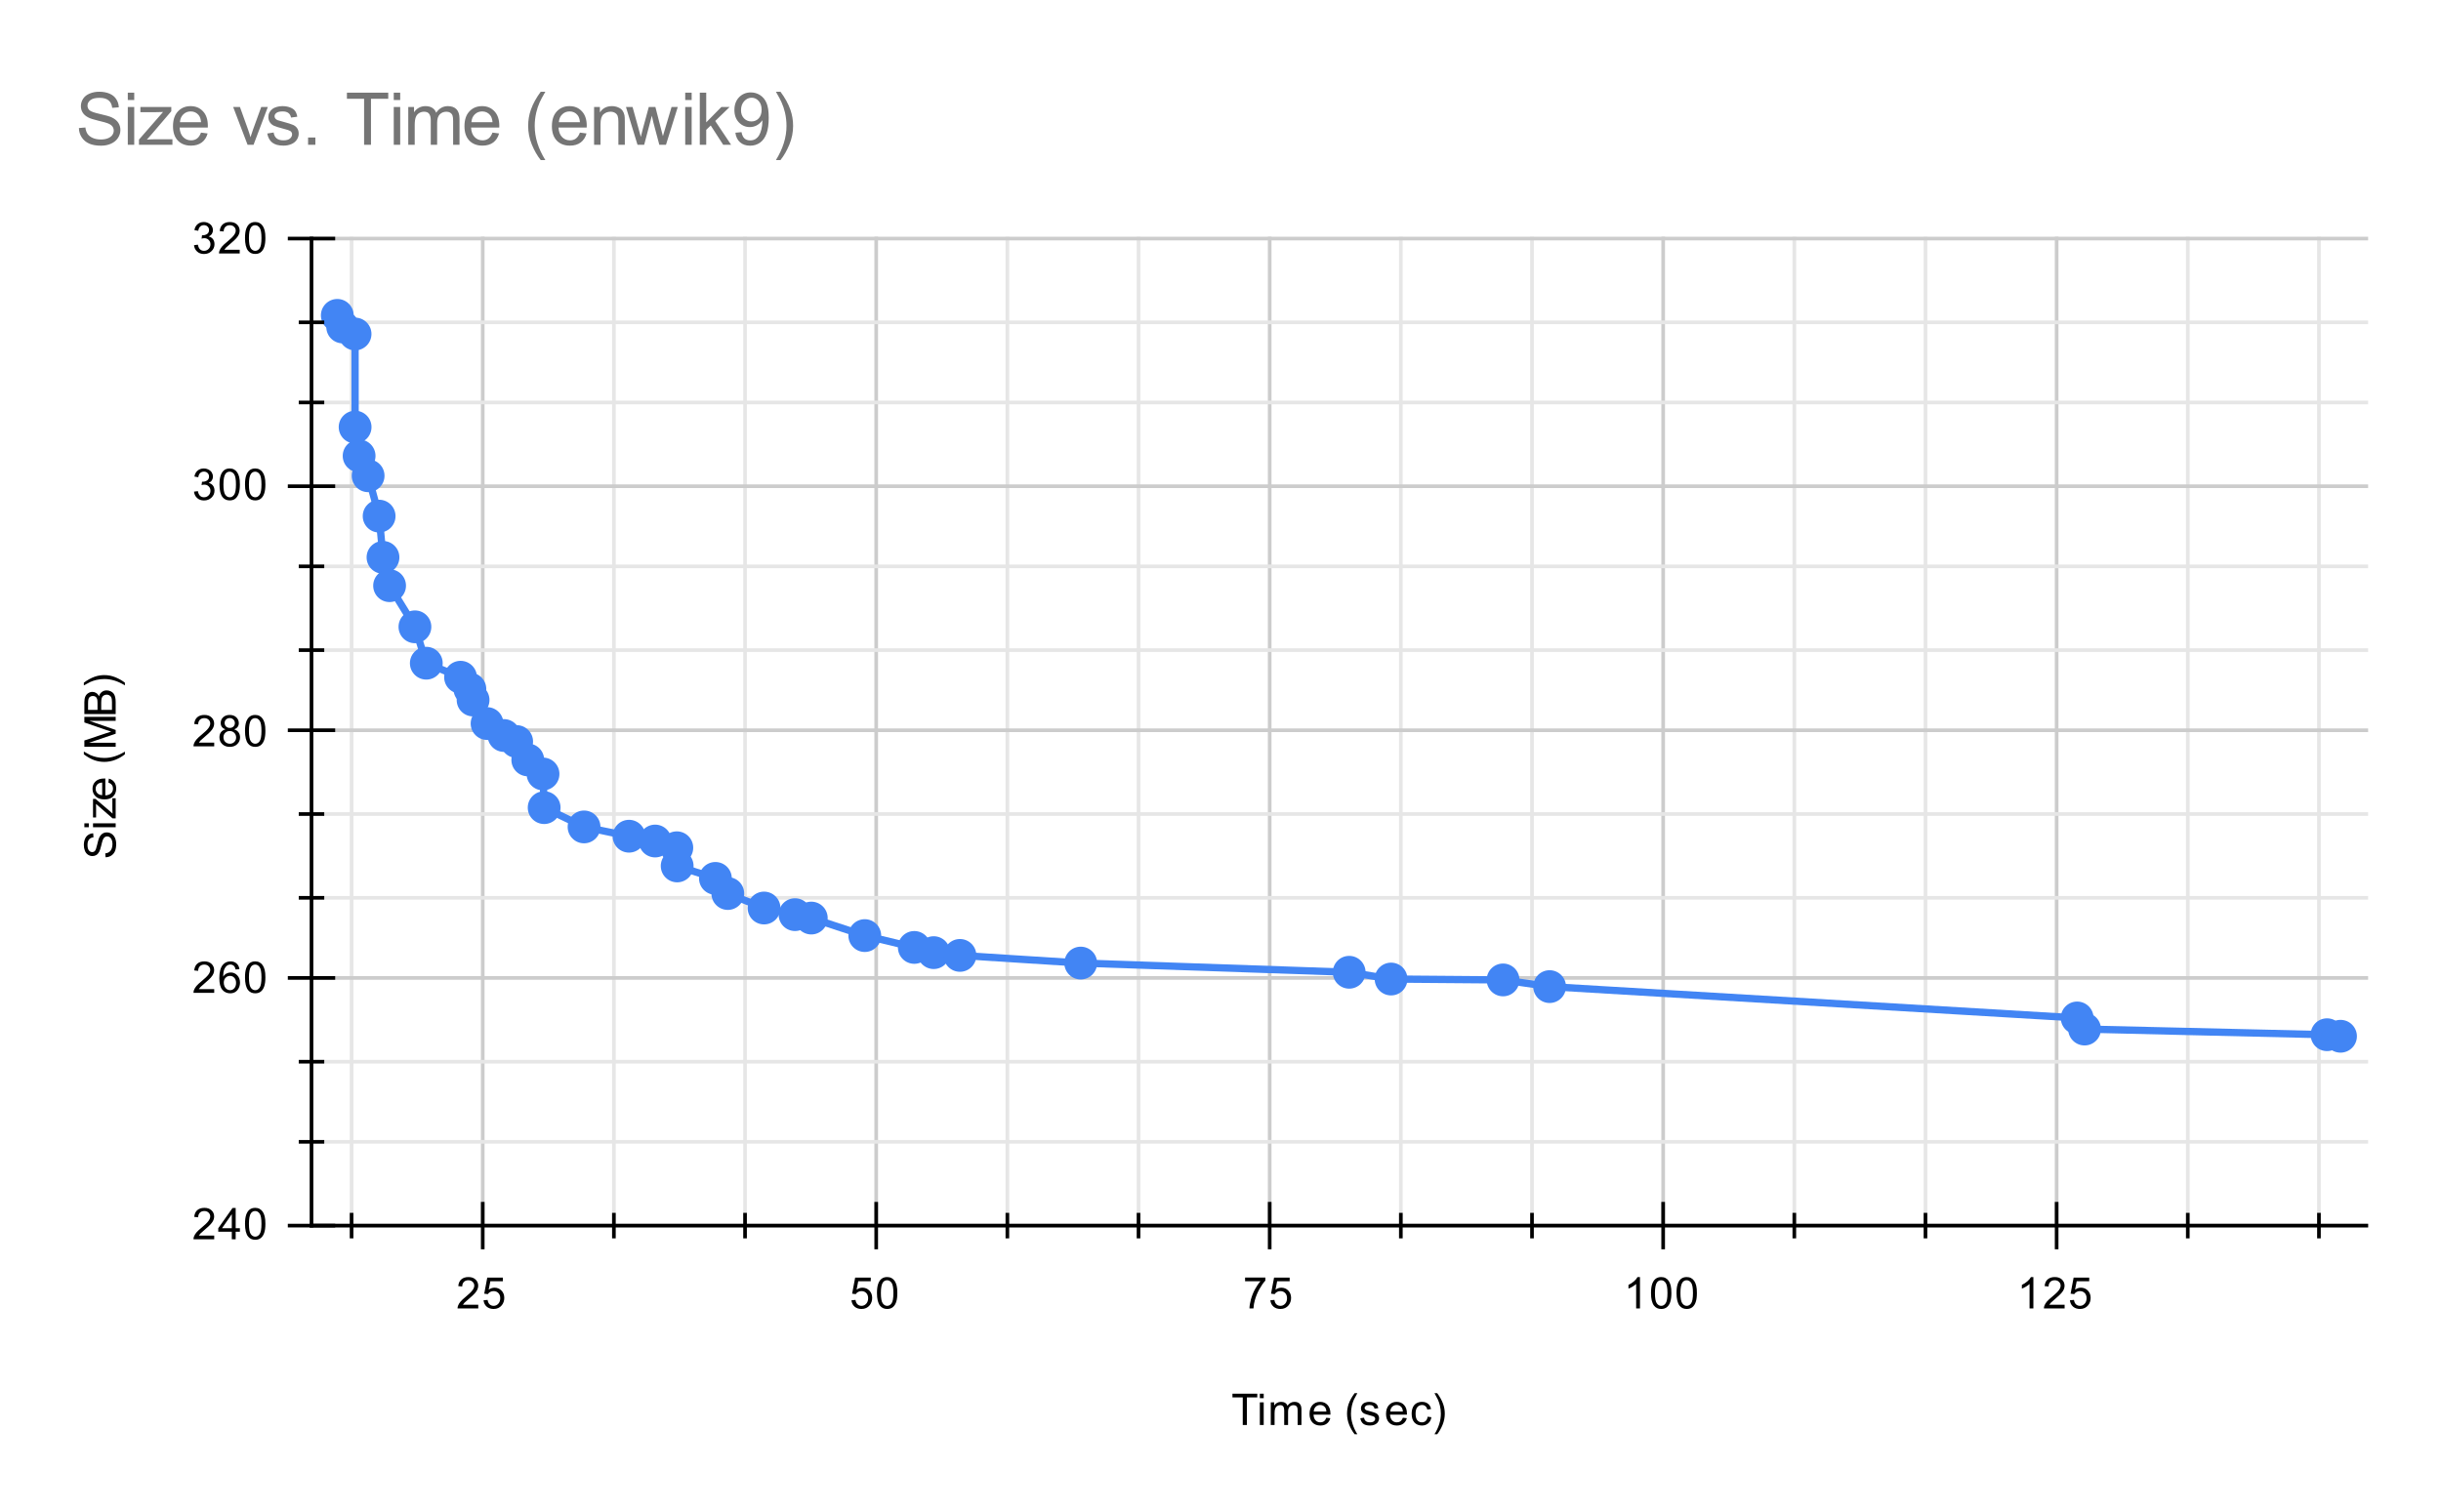 <svg version="1.1" viewBox="0.0 0.0 670.0 415.0" fill="none" stroke="none" stroke-linecap="square" stroke-miterlimit="10" width="670" height="415" xmlns:xlink="http://www.w3.org/1999/xlink" xmlns="http://www.w3.org/2000/svg"><path fill="#ffffff" d="M0 0L670.0 0L670.0 415.0L0 415.0L0 0Z" fill-rule="nonzero"/><path stroke="#cccccc" stroke-width="1.0" stroke-linecap="butt" d="M132.5 65.5L132.5 336.5" fill-rule="nonzero"/><path stroke="#cccccc" stroke-width="1.0" stroke-linecap="butt" d="M240.5 65.5L240.5 336.5" fill-rule="nonzero"/><path stroke="#cccccc" stroke-width="1.0" stroke-linecap="butt" d="M348.5 65.5L348.5 336.5" fill-rule="nonzero"/><path stroke="#cccccc" stroke-width="1.0" stroke-linecap="butt" d="M456.5 65.5L456.5 336.5" fill-rule="nonzero"/><path stroke="#cccccc" stroke-width="1.0" stroke-linecap="butt" d="M564.5 65.5L564.5 336.5" fill-rule="nonzero"/><path stroke="#e6e6e6" stroke-width="1.0" stroke-linecap="butt" d="M96.5 65.5L96.5 336.5" fill-rule="nonzero"/><path stroke="#e6e6e6" stroke-width="1.0" stroke-linecap="butt" d="M168.5 65.5L168.5 336.5" fill-rule="nonzero"/><path stroke="#e6e6e6" stroke-width="1.0" stroke-linecap="butt" d="M204.5 65.5L204.5 336.5" fill-rule="nonzero"/><path stroke="#e6e6e6" stroke-width="1.0" stroke-linecap="butt" d="M276.5 65.5L276.5 336.5" fill-rule="nonzero"/><path stroke="#e6e6e6" stroke-width="1.0" stroke-linecap="butt" d="M312.5 65.5L312.5 336.5" fill-rule="nonzero"/><path stroke="#e6e6e6" stroke-width="1.0" stroke-linecap="butt" d="M384.5 65.5L384.5 336.5" fill-rule="nonzero"/><path stroke="#e6e6e6" stroke-width="1.0" stroke-linecap="butt" d="M420.5 65.5L420.5 336.5" fill-rule="nonzero"/><path stroke="#e6e6e6" stroke-width="1.0" stroke-linecap="butt" d="M492.5 65.5L492.5 336.5" fill-rule="nonzero"/><path stroke="#e6e6e6" stroke-width="1.0" stroke-linecap="butt" d="M528.5 65.5L528.5 336.5" fill-rule="nonzero"/><path stroke="#e6e6e6" stroke-width="1.0" stroke-linecap="butt" d="M600.5 65.5L600.5 336.5" fill-rule="nonzero"/><path stroke="#e6e6e6" stroke-width="1.0" stroke-linecap="butt" d="M636.5 65.5L636.5 336.5" fill-rule="nonzero"/><path stroke="#cccccc" stroke-width="1.0" stroke-linecap="butt" d="M85.5 336.5L649.5 336.5" fill-rule="nonzero"/><path stroke="#cccccc" stroke-width="1.0" stroke-linecap="butt" d="M85.5 268.5L649.5 268.5" fill-rule="nonzero"/><path stroke="#cccccc" stroke-width="1.0" stroke-linecap="butt" d="M85.5 200.5L649.5 200.5" fill-rule="nonzero"/><path stroke="#cccccc" stroke-width="1.0" stroke-linecap="butt" d="M85.5 133.5L649.5 133.5" fill-rule="nonzero"/><path stroke="#cccccc" stroke-width="1.0" stroke-linecap="butt" d="M85.5 65.5L649.5 65.5" fill-rule="nonzero"/><path stroke="#e6e6e6" stroke-width="1.0" stroke-linecap="butt" d="M85.5 313.5L649.5 313.5" fill-rule="nonzero"/><path stroke="#e6e6e6" stroke-width="1.0" stroke-linecap="butt" d="M85.5 291.5L649.5 291.5" fill-rule="nonzero"/><path stroke="#e6e6e6" stroke-width="1.0" stroke-linecap="butt" d="M85.5 246.5L649.5 246.5" fill-rule="nonzero"/><path stroke="#e6e6e6" stroke-width="1.0" stroke-linecap="butt" d="M85.5 223.5L649.5 223.5" fill-rule="nonzero"/><path stroke="#e6e6e6" stroke-width="1.0" stroke-linecap="butt" d="M85.5 178.5L649.5 178.5" fill-rule="nonzero"/><path stroke="#e6e6e6" stroke-width="1.0" stroke-linecap="butt" d="M85.5 155.5L649.5 155.5" fill-rule="nonzero"/><path stroke="#e6e6e6" stroke-width="1.0" stroke-linecap="butt" d="M85.5 110.5L649.5 110.5" fill-rule="nonzero"/><path stroke="#e6e6e6" stroke-width="1.0" stroke-linecap="butt" d="M85.5 88.5L649.5 88.5" fill-rule="nonzero"/><path stroke="#000000" stroke-width="1.0" stroke-linecap="butt" d="M649.5 336.5L85.5 336.5" fill-rule="nonzero"/><path stroke="#000000" stroke-width="1.0" stroke-linecap="butt" d="M85.5 336.5L85.5 65.5" fill-rule="nonzero"/><clipPath id="id_0"><path d="M85.75 65.583L649.25 65.583L649.25 336.25L85.75 336.25L85.75 65.583Z" clip-rule="nonzero"/></clipPath><path stroke="#4285f4" stroke-width="2.0" stroke-linecap="butt" clip-path="url(#id_0)" d="M92.58 86.586L94.06 89.774L97.459 91.699L97.471 117.262L98.569 125.172L101.042 130.625L104.063 141.709L105.123 153.031L106.934 160.805L113.889 172.1L117.012 182.089L126.412 185.938L128.974 189.182L129.853 192.199L133.691 198.654L138.327 201.94L141.81 203.596L144.866 208.638L149.05 212.502L149.359 221.742L160.31 227.038L172.648 229.589L179.824 230.91L185.772 232.758L185.868 237.752L196.366 241.171L199.769 245.325L209.713 249.303L218.215 251.122L222.681 252.061L237.362 256.874L250.955 260.123L256.281 261.555L263.484 262.313L296.635 264.419L370.321 266.944L381.818 268.801L412.556 269.045L425.331 270.881L570.136 279.485L572.164 282.536L638.719 284.091L642.42 284.512" fill-rule="nonzero"/><path fill="#4285f4" clip-path="url(#id_0)" d="M97.08 86.586C97.08 89.072 95.066 91.086 92.58 91.086C90.095 91.086 88.08 89.072 88.08 86.586C88.08 84.101 90.095 82.086 92.58 82.086C95.066 82.086 97.08 84.101 97.08 86.586Z" fill-rule="nonzero"/><path fill="#4285f4" clip-path="url(#id_0)" d="M98.56 89.774C98.56 92.259 96.545 94.274 94.06 94.274C91.574 94.274 89.56 92.259 89.56 89.774C89.56 87.288 91.574 85.274 94.06 85.274C96.545 85.274 98.56 87.288 98.56 89.774Z" fill-rule="nonzero"/><path fill="#4285f4" clip-path="url(#id_0)" d="M101.959 91.699C101.959 94.184 99.944 96.199 97.459 96.199C94.973 96.199 92.959 94.184 92.959 91.699C92.959 89.214 94.973 87.199 97.459 87.199C99.944 87.199 101.959 89.214 101.959 91.699Z" fill-rule="nonzero"/><path fill="#4285f4" clip-path="url(#id_0)" d="M101.971 117.262C101.971 119.747 99.956 121.762 97.471 121.762C94.986 121.762 92.971 119.747 92.971 117.262C92.971 114.776 94.986 112.762 97.471 112.762C99.956 112.762 101.971 114.776 101.971 117.262Z" fill-rule="nonzero"/><path fill="#4285f4" clip-path="url(#id_0)" d="M103.069 125.172C103.069 127.658 101.055 129.672 98.569 129.672C96.084 129.672 94.069 127.658 94.069 125.172C94.069 122.687 96.084 120.672 98.569 120.672C101.055 120.672 103.069 122.687 103.069 125.172Z" fill-rule="nonzero"/><path fill="#4285f4" clip-path="url(#id_0)" d="M105.542 130.625C105.542 133.111 103.527 135.125 101.042 135.125C98.556 135.125 96.542 133.111 96.542 130.625C96.542 128.14 98.556 126.125 101.042 126.125C103.527 126.125 105.542 128.14 105.542 130.625Z" fill-rule="nonzero"/><path fill="#4285f4" clip-path="url(#id_0)" d="M108.563 141.709C108.563 144.194 106.548 146.209 104.063 146.209C101.578 146.209 99.563 144.194 99.563 141.709C99.563 139.224 101.578 137.209 104.063 137.209C106.548 137.209 108.563 139.224 108.563 141.709Z" fill-rule="nonzero"/><path fill="#4285f4" clip-path="url(#id_0)" d="M109.623 153.031C109.623 155.516 107.609 157.531 105.123 157.531C102.638 157.531 100.623 155.516 100.623 153.031C100.623 150.546 102.638 148.531 105.123 148.531C107.609 148.531 109.623 150.546 109.623 153.031Z" fill-rule="nonzero"/><path fill="#4285f4" clip-path="url(#id_0)" d="M111.434 160.805C111.434 163.29 109.419 165.305 106.934 165.305C104.448 165.305 102.434 163.29 102.434 160.805C102.434 158.32 104.448 156.305 106.934 156.305C109.419 156.305 111.434 158.32 111.434 160.805Z" fill-rule="nonzero"/><path fill="#4285f4" clip-path="url(#id_0)" d="M118.389 172.1C118.389 174.585 116.375 176.6 113.889 176.6C111.404 176.6 109.389 174.585 109.389 172.1C109.389 169.615 111.404 167.6 113.889 167.6C116.375 167.6 118.389 169.615 118.389 172.1Z" fill-rule="nonzero"/><path fill="#4285f4" clip-path="url(#id_0)" d="M121.512 182.089C121.512 184.575 119.497 186.589 117.012 186.589C114.527 186.589 112.512 184.575 112.512 182.089C112.512 179.604 114.527 177.589 117.012 177.589C119.497 177.589 121.512 179.604 121.512 182.089Z" fill-rule="nonzero"/><path fill="#4285f4" clip-path="url(#id_0)" d="M130.912 185.938C130.912 188.423 128.897 190.438 126.412 190.438C123.927 190.438 121.912 188.423 121.912 185.938C121.912 183.452 123.927 181.438 126.412 181.438C128.897 181.438 130.912 183.452 130.912 185.938Z" fill-rule="nonzero"/><path fill="#4285f4" clip-path="url(#id_0)" d="M133.474 189.182C133.474 191.667 131.459 193.682 128.974 193.682C126.489 193.682 124.474 191.667 124.474 189.182C124.474 186.697 126.489 184.682 128.974 184.682C131.459 184.682 133.474 186.697 133.474 189.182Z" fill-rule="nonzero"/><path fill="#4285f4" clip-path="url(#id_0)" d="M134.353 192.199C134.353 194.684 132.339 196.699 129.853 196.699C127.368 196.699 125.353 194.684 125.353 192.199C125.353 189.714 127.368 187.699 129.853 187.699C132.339 187.699 134.353 189.714 134.353 192.199Z" fill-rule="nonzero"/><path fill="#4285f4" clip-path="url(#id_0)" d="M138.191 198.654C138.191 201.139 136.176 203.154 133.691 203.154C131.206 203.154 129.191 201.139 129.191 198.654C129.191 196.169 131.206 194.154 133.691 194.154C136.176 194.154 138.191 196.169 138.191 198.654Z" fill-rule="nonzero"/><path fill="#4285f4" clip-path="url(#id_0)" d="M142.827 201.94C142.827 204.425 140.813 206.44 138.327 206.44C135.842 206.44 133.827 204.425 133.827 201.94C133.827 199.454 135.842 197.44 138.327 197.44C140.813 197.44 142.827 199.454 142.827 201.94Z" fill-rule="nonzero"/><path fill="#4285f4" clip-path="url(#id_0)" d="M146.31 203.596C146.31 206.082 144.295 208.096 141.81 208.096C139.325 208.096 137.31 206.082 137.31 203.596C137.31 201.111 139.325 199.096 141.81 199.096C144.295 199.096 146.31 201.111 146.31 203.596Z" fill-rule="nonzero"/><path fill="#4285f4" clip-path="url(#id_0)" d="M149.366 208.638C149.366 211.123 147.351 213.138 144.866 213.138C142.381 213.138 140.366 211.123 140.366 208.638C140.366 206.152 142.381 204.138 144.866 204.138C147.351 204.138 149.366 206.152 149.366 208.638Z" fill-rule="nonzero"/><path fill="#4285f4" clip-path="url(#id_0)" d="M153.55 212.502C153.55 214.988 151.535 217.002 149.05 217.002C146.565 217.002 144.55 214.988 144.55 212.502C144.55 210.017 146.565 208.002 149.05 208.002C151.535 208.002 153.55 210.017 153.55 212.502Z" fill-rule="nonzero"/><path fill="#4285f4" clip-path="url(#id_0)" d="M153.859 221.742C153.859 224.227 151.844 226.242 149.359 226.242C146.874 226.242 144.859 224.227 144.859 221.742C144.859 219.256 146.874 217.242 149.359 217.242C151.844 217.242 153.859 219.256 153.859 221.742Z" fill-rule="nonzero"/><path fill="#4285f4" clip-path="url(#id_0)" d="M164.81 227.038C164.81 229.523 162.796 231.538 160.31 231.538C157.825 231.538 155.81 229.523 155.81 227.038C155.81 224.553 157.825 222.538 160.31 222.538C162.796 222.538 164.81 224.553 164.81 227.038Z" fill-rule="nonzero"/><path fill="#4285f4" clip-path="url(#id_0)" d="M177.148 229.589C177.148 232.074 175.133 234.089 172.648 234.089C170.163 234.089 168.148 232.074 168.148 229.589C168.148 227.103 170.163 225.089 172.648 225.089C175.133 225.089 177.148 227.103 177.148 229.589Z" fill-rule="nonzero"/><path fill="#4285f4" clip-path="url(#id_0)" d="M184.324 230.91C184.324 233.395 182.309 235.41 179.824 235.41C177.338 235.41 175.324 233.395 175.324 230.91C175.324 228.425 177.338 226.41 179.824 226.41C182.309 226.41 184.324 228.425 184.324 230.91Z" fill-rule="nonzero"/><path fill="#4285f4" clip-path="url(#id_0)" d="M190.272 232.758C190.272 235.243 188.257 237.258 185.772 237.258C183.286 237.258 181.272 235.243 181.272 232.758C181.272 230.273 183.286 228.258 185.772 228.258C188.257 228.258 190.272 230.273 190.272 232.758Z" fill-rule="nonzero"/><path fill="#4285f4" clip-path="url(#id_0)" d="M190.368 237.752C190.368 240.237 188.353 242.252 185.868 242.252C183.383 242.252 181.368 240.237 181.368 237.752C181.368 235.266 183.383 233.252 185.868 233.252C188.353 233.252 190.368 235.266 190.368 237.752Z" fill-rule="nonzero"/><path fill="#4285f4" clip-path="url(#id_0)" d="M200.866 241.171C200.866 243.657 198.852 245.671 196.366 245.671C193.881 245.671 191.866 243.657 191.866 241.171C191.866 238.686 193.881 236.671 196.366 236.671C198.852 236.671 200.866 238.686 200.866 241.171Z" fill-rule="nonzero"/><path fill="#4285f4" clip-path="url(#id_0)" d="M204.269 245.325C204.269 247.81 202.254 249.825 199.769 249.825C197.284 249.825 195.269 247.81 195.269 245.325C195.269 242.84 197.284 240.825 199.769 240.825C202.254 240.825 204.269 242.84 204.269 245.325Z" fill-rule="nonzero"/><path fill="#4285f4" clip-path="url(#id_0)" d="M214.213 249.303C214.213 251.789 212.198 253.803 209.713 253.803C207.227 253.803 205.213 251.789 205.213 249.303C205.213 246.818 207.227 244.803 209.713 244.803C212.198 244.803 214.213 246.818 214.213 249.303Z" fill-rule="nonzero"/><path fill="#4285f4" clip-path="url(#id_0)" d="M222.715 251.122C222.715 253.607 220.701 255.622 218.215 255.622C215.73 255.622 213.715 253.607 213.715 251.122C213.715 248.637 215.73 246.622 218.215 246.622C220.701 246.622 222.715 248.637 222.715 251.122Z" fill-rule="nonzero"/><path fill="#4285f4" clip-path="url(#id_0)" d="M227.181 252.061C227.181 254.546 225.166 256.561 222.681 256.561C220.196 256.561 218.181 254.546 218.181 252.061C218.181 249.576 220.196 247.561 222.681 247.561C225.166 247.561 227.181 249.576 227.181 252.061Z" fill-rule="nonzero"/><path fill="#4285f4" clip-path="url(#id_0)" d="M241.862 256.874C241.862 259.359 239.847 261.374 237.362 261.374C234.876 261.374 232.862 259.359 232.862 256.874C232.862 254.389 234.876 252.374 237.362 252.374C239.847 252.374 241.862 254.389 241.862 256.874Z" fill-rule="nonzero"/><path fill="#4285f4" clip-path="url(#id_0)" d="M255.455 260.123C255.455 262.609 253.441 264.623 250.955 264.623C248.47 264.623 246.455 262.609 246.455 260.123C246.455 257.638 248.47 255.623 250.955 255.623C253.441 255.623 255.455 257.638 255.455 260.123Z" fill-rule="nonzero"/><path fill="#4285f4" clip-path="url(#id_0)" d="M260.781 261.555C260.781 264.04 258.766 266.055 256.281 266.055C253.796 266.055 251.781 264.04 251.781 261.555C251.781 259.07 253.796 257.055 256.281 257.055C258.766 257.055 260.781 259.07 260.781 261.555Z" fill-rule="nonzero"/><path fill="#4285f4" clip-path="url(#id_0)" d="M267.984 262.313C267.984 264.798 265.969 266.813 263.484 266.813C260.999 266.813 258.984 264.798 258.984 262.313C258.984 259.827 260.999 257.813 263.484 257.813C265.969 257.813 267.984 259.827 267.984 262.313Z" fill-rule="nonzero"/><path fill="#4285f4" clip-path="url(#id_0)" d="M301.135 264.419C301.135 266.904 299.121 268.919 296.635 268.919C294.15 268.919 292.135 266.904 292.135 264.419C292.135 261.934 294.15 259.919 296.635 259.919C299.121 259.919 301.135 261.934 301.135 264.419Z" fill-rule="nonzero"/><path fill="#4285f4" clip-path="url(#id_0)" d="M374.821 266.944C374.821 269.43 372.807 271.444 370.321 271.444C367.836 271.444 365.821 269.43 365.821 266.944C365.821 264.459 367.836 262.444 370.321 262.444C372.807 262.444 374.821 264.459 374.821 266.944Z" fill-rule="nonzero"/><path fill="#4285f4" clip-path="url(#id_0)" d="M386.318 268.801C386.318 271.286 384.303 273.301 381.818 273.301C379.332 273.301 377.318 271.286 377.318 268.801C377.318 266.315 379.332 264.301 381.818 264.301C384.303 264.301 386.318 266.315 386.318 268.801Z" fill-rule="nonzero"/><path fill="#4285f4" clip-path="url(#id_0)" d="M417.056 269.045C417.056 271.53 415.041 273.545 412.556 273.545C410.071 273.545 408.056 271.53 408.056 269.045C408.056 266.56 410.071 264.545 412.556 264.545C415.041 264.545 417.056 266.56 417.056 269.045Z" fill-rule="nonzero"/><path fill="#4285f4" clip-path="url(#id_0)" d="M429.831 270.881C429.831 273.366 427.816 275.381 425.331 275.381C422.845 275.381 420.831 273.366 420.831 270.881C420.831 268.396 422.845 266.381 425.331 266.381C427.816 266.381 429.831 268.396 429.831 270.881Z" fill-rule="nonzero"/><path fill="#4285f4" clip-path="url(#id_0)" d="M574.636 279.485C574.636 281.97 572.621 283.985 570.136 283.985C567.651 283.985 565.636 281.97 565.636 279.485C565.636 277 567.651 274.985 570.136 274.985C572.621 274.985 574.636 277 574.636 279.485Z" fill-rule="nonzero"/><path fill="#4285f4" clip-path="url(#id_0)" d="M576.664 282.536C576.664 285.021 574.65 287.036 572.164 287.036C569.679 287.036 567.664 285.021 567.664 282.536C567.664 280.051 569.679 278.036 572.164 278.036C574.65 278.036 576.664 280.051 576.664 282.536Z" fill-rule="nonzero"/><path fill="#4285f4" clip-path="url(#id_0)" d="M643.219 284.091C643.219 286.577 641.204 288.591 638.719 288.591C636.233 288.591 634.219 286.577 634.219 284.091C634.219 281.606 636.233 279.591 638.719 279.591C641.204 279.591 643.219 281.606 643.219 284.091Z" fill-rule="nonzero"/><path fill="#4285f4" clip-path="url(#id_0)" d="M646.92 284.512C646.92 286.997 644.905 289.012 642.42 289.012C639.934 289.012 637.92 286.997 637.92 284.512C637.92 282.026 639.934 280.012 642.42 280.012C644.905 280.012 646.92 282.026 646.92 284.512Z" fill-rule="nonzero"/><path stroke="#000000" stroke-width="1.0" stroke-linecap="butt" d="M96.5 339.5L96.5 333.5" fill-rule="nonzero"/><path stroke="#000000" stroke-width="1.0" stroke-linecap="butt" d="M168.5 339.5L168.5 333.5" fill-rule="nonzero"/><path stroke="#000000" stroke-width="1.0" stroke-linecap="butt" d="M204.5 339.5L204.5 333.5" fill-rule="nonzero"/><path stroke="#000000" stroke-width="1.0" stroke-linecap="butt" d="M276.5 339.5L276.5 333.5" fill-rule="nonzero"/><path stroke="#000000" stroke-width="1.0" stroke-linecap="butt" d="M312.5 339.5L312.5 333.5" fill-rule="nonzero"/><path stroke="#000000" stroke-width="1.0" stroke-linecap="butt" d="M384.5 339.5L384.5 333.5" fill-rule="nonzero"/><path stroke="#000000" stroke-width="1.0" stroke-linecap="butt" d="M420.5 339.5L420.5 333.5" fill-rule="nonzero"/><path stroke="#000000" stroke-width="1.0" stroke-linecap="butt" d="M492.5 339.5L492.5 333.5" fill-rule="nonzero"/><path stroke="#000000" stroke-width="1.0" stroke-linecap="butt" d="M528.5 339.5L528.5 333.5" fill-rule="nonzero"/><path stroke="#000000" stroke-width="1.0" stroke-linecap="butt" d="M600.5 339.5L600.5 333.5" fill-rule="nonzero"/><path stroke="#000000" stroke-width="1.0" stroke-linecap="butt" d="M636.5 339.5L636.5 333.5" fill-rule="nonzero"/><path stroke="#000000" stroke-width="1.0" stroke-linecap="butt" d="M132.5 342.5L132.5 330.5" fill-rule="nonzero"/><path stroke="#000000" stroke-width="1.0" stroke-linecap="butt" d="M240.5 342.5L240.5 330.5" fill-rule="nonzero"/><path stroke="#000000" stroke-width="1.0" stroke-linecap="butt" d="M348.5 342.5L348.5 330.5" fill-rule="nonzero"/><path stroke="#000000" stroke-width="1.0" stroke-linecap="butt" d="M456.5 342.5L456.5 330.5" fill-rule="nonzero"/><path stroke="#000000" stroke-width="1.0" stroke-linecap="butt" d="M564.5 342.5L564.5 330.5" fill-rule="nonzero"/><path stroke="#000000" stroke-width="1.0" stroke-linecap="butt" d="M82.5 313.5L88.5 313.5" fill-rule="nonzero"/><path stroke="#000000" stroke-width="1.0" stroke-linecap="butt" d="M82.5 291.5L88.5 291.5" fill-rule="nonzero"/><path stroke="#000000" stroke-width="1.0" stroke-linecap="butt" d="M82.5 246.5L88.5 246.5" fill-rule="nonzero"/><path stroke="#000000" stroke-width="1.0" stroke-linecap="butt" d="M82.5 223.5L88.5 223.5" fill-rule="nonzero"/><path stroke="#000000" stroke-width="1.0" stroke-linecap="butt" d="M82.5 178.5L88.5 178.5" fill-rule="nonzero"/><path stroke="#000000" stroke-width="1.0" stroke-linecap="butt" d="M82.5 155.5L88.5 155.5" fill-rule="nonzero"/><path stroke="#000000" stroke-width="1.0" stroke-linecap="butt" d="M82.5 110.5L88.5 110.5" fill-rule="nonzero"/><path stroke="#000000" stroke-width="1.0" stroke-linecap="butt" d="M82.5 88.5L88.5 88.5" fill-rule="nonzero"/><path stroke="#000000" stroke-width="1.0" stroke-linecap="butt" d="M79.5 336.5L91.5 336.5" fill-rule="nonzero"/><path stroke="#000000" stroke-width="1.0" stroke-linecap="butt" d="M79.5 268.5L91.5 268.5" fill-rule="nonzero"/><path stroke="#000000" stroke-width="1.0" stroke-linecap="butt" d="M79.5 200.5L91.5 200.5" fill-rule="nonzero"/><path stroke="#000000" stroke-width="1.0" stroke-linecap="butt" d="M79.5 133.5L91.5 133.5" fill-rule="nonzero"/><path stroke="#000000" stroke-width="1.0" stroke-linecap="butt" d="M79.5 65.5L91.5 65.5" fill-rule="nonzero"/><path fill="#000000" d="M341.109 391.25L341.109 383.672L338.281 383.672L338.281 382.656L345.094 382.656L345.094 383.672L342.25 383.672L342.25 391.25L341.109 391.25ZM345.797 383.875L345.797 382.656L346.859 382.656L346.859 383.875L345.797 383.875ZM345.797 391.25L345.797 385.031L346.859 385.031L346.859 391.25L345.797 391.25ZM348.797 391.25L348.797 385.031L349.734 385.031L349.734 385.906Q350.031 385.438 350.516 385.172Q351.0 384.891 351.625 384.891Q352.312 384.891 352.75 385.172Q353.203 385.453 353.375 385.969Q354.125 384.891 355.297 384.891Q356.234 384.891 356.719 385.406Q357.219 385.906 357.219 386.984L357.219 391.25L356.172 391.25L356.172 387.328Q356.172 386.703 356.062 386.422Q355.969 386.141 355.703 385.969Q355.438 385.797 355.062 385.797Q354.406 385.797 353.969 386.234Q353.547 386.672 353.547 387.641L353.547 391.25L352.484 391.25L352.484 387.203Q352.484 386.5 352.219 386.156Q351.969 385.797 351.391 385.797Q350.938 385.797 350.562 386.031Q350.188 386.266 350.016 386.719Q349.844 387.172 349.844 388.016L349.844 391.25L348.797 391.25ZM364.047 389.25L365.141 389.375Q364.891 390.328 364.188 390.859Q363.484 391.391 362.406 391.391Q361.047 391.391 360.234 390.547Q359.438 389.703 359.438 388.188Q359.438 386.625 360.25 385.766Q361.062 384.891 362.344 384.891Q363.594 384.891 364.375 385.734Q365.172 386.578 365.172 388.125Q365.172 388.219 365.172 388.406L360.531 388.406Q360.594 389.438 361.109 389.984Q361.625 390.516 362.406 390.516Q362.984 390.516 363.391 390.219Q363.812 389.906 364.047 389.25ZM360.594 387.547L364.062 387.547Q364.0 386.75 363.672 386.359Q363.156 385.75 362.359 385.75Q361.625 385.75 361.125 386.234Q360.641 386.719 360.594 387.547ZM371.812 393.781Q370.938 392.672 370.328 391.203Q369.734 389.719 369.734 388.141Q369.734 386.75 370.172 385.469Q370.703 383.984 371.812 382.516L372.562 382.516Q371.859 383.734 371.625 384.25Q371.266 385.062 371.062 385.938Q370.812 387.031 370.812 388.141Q370.812 390.969 372.562 393.781L371.812 393.781ZM373.375 389.391L374.406 389.234Q374.5 389.859 374.891 390.188Q375.297 390.516 376.031 390.516Q376.75 390.516 377.094 390.234Q377.453 389.938 377.453 389.531Q377.453 389.172 377.141 388.969Q376.922 388.828 376.062 388.609Q374.906 388.312 374.453 388.109Q374.016 387.891 373.781 387.516Q373.547 387.141 373.547 386.672Q373.547 386.266 373.734 385.906Q373.922 385.547 374.25 385.312Q374.5 385.141 374.922 385.016Q375.344 384.891 375.844 384.891Q376.562 384.891 377.109 385.109Q377.672 385.312 377.938 385.672Q378.203 386.031 378.297 386.625L377.266 386.766Q377.203 386.297 376.859 386.031Q376.531 385.75 375.906 385.75Q375.188 385.75 374.875 386.0Q374.562 386.234 374.562 386.562Q374.562 386.766 374.688 386.922Q374.828 387.094 375.094 387.203Q375.25 387.266 376.031 387.469Q377.156 387.781 377.594 387.969Q378.031 388.156 378.281 388.516Q378.531 388.875 378.531 389.422Q378.531 389.953 378.219 390.422Q377.922 390.875 377.344 391.141Q376.766 391.391 376.031 391.391Q374.812 391.391 374.172 390.891Q373.547 390.375 373.375 389.391ZM385.047 389.25L386.141 389.375Q385.891 390.328 385.188 390.859Q384.484 391.391 383.406 391.391Q382.047 391.391 381.234 390.547Q380.438 389.703 380.438 388.188Q380.438 386.625 381.25 385.766Q382.062 384.891 383.344 384.891Q384.594 384.891 385.375 385.734Q386.172 386.578 386.172 388.125Q386.172 388.219 386.172 388.406L381.531 388.406Q381.594 389.438 382.109 389.984Q382.625 390.516 383.406 390.516Q383.984 390.516 384.391 390.219Q384.812 389.906 385.047 389.25ZM381.594 387.547L385.062 387.547Q385.0 386.75 384.672 386.359Q384.156 385.75 383.359 385.75Q382.625 385.75 382.125 386.234Q381.641 386.719 381.594 387.547ZM391.859 388.969L392.891 389.109Q392.719 390.172 392.016 390.781Q391.312 391.391 390.297 391.391Q389.016 391.391 388.234 390.562Q387.469 389.719 387.469 388.156Q387.469 387.156 387.797 386.406Q388.141 385.641 388.812 385.266Q389.5 384.891 390.312 384.891Q391.312 384.891 391.953 385.406Q392.609 385.906 392.797 386.859L391.766 387.016Q391.625 386.391 391.25 386.078Q390.875 385.75 390.344 385.75Q389.547 385.75 389.047 386.328Q388.547 386.891 388.547 388.125Q388.547 389.391 389.031 389.953Q389.516 390.516 390.281 390.516Q390.906 390.516 391.312 390.141Q391.734 389.766 391.859 388.969ZM394.484 393.781L393.734 393.781Q395.484 390.969 395.484 388.141Q395.484 387.047 395.234 385.953Q395.031 385.078 394.672 384.266Q394.438 383.75 393.734 382.516L394.484 382.516Q395.578 383.984 396.109 385.469Q396.562 386.75 396.562 388.141Q396.562 389.719 395.953 391.203Q395.344 392.672 394.484 393.781Z" fill-rule="nonzero"/><path fill="#000000" d="M28.984 235.37L28.891 234.307Q29.547 234.229 29.953 233.948Q30.359 233.667 30.625 233.089Q30.875 232.495 30.875 231.76Q30.875 231.12 30.688 230.62Q30.484 230.12 30.156 229.885Q29.812 229.635 29.422 229.635Q29.016 229.635 28.719 229.87Q28.406 230.104 28.203 230.635Q28.062 230.995 27.781 232.182Q27.5 233.354 27.25 233.823Q26.922 234.448 26.453 234.745Q25.969 235.042 25.375 235.042Q24.734 235.042 24.172 234.682Q23.594 234.307 23.312 233.604Q23.016 232.885 23.016 232.026Q23.016 231.073 23.328 230.339Q23.625 229.604 24.234 229.214Q24.828 228.823 25.578 228.792L25.656 229.885Q24.844 229.979 24.438 230.495Q24.016 230.995 24.016 231.979Q24.016 233.01 24.391 233.479Q24.766 233.948 25.297 233.948Q25.766 233.948 26.062 233.62Q26.359 233.292 26.672 231.917Q26.984 230.526 27.219 230.01Q27.578 229.26 28.109 228.901Q28.625 228.542 29.328 228.542Q30.016 228.542 30.625 228.932Q31.219 229.323 31.562 230.057Q31.891 230.792 31.891 231.714Q31.891 232.885 31.562 233.682Q31.219 234.464 30.531 234.917Q29.844 235.354 28.984 235.37ZM24.375 227.12L23.156 227.12L23.156 226.057L24.375 226.057L24.375 227.12ZM31.75 227.12L25.531 227.12L25.531 226.057L31.75 226.057L31.75 227.12ZM31.75 224.682L30.891 224.682L26.344 220.714Q26.375 221.401 26.375 221.917L26.375 224.448L25.531 224.448L25.531 219.354L26.219 219.354L30.172 222.729L30.891 223.385Q30.844 222.667 30.844 222.057L30.844 219.167L31.75 219.167L31.75 224.682ZM29.75 214.87L29.875 213.776Q30.828 214.026 31.359 214.729Q31.891 215.432 31.891 216.51Q31.891 217.87 31.047 218.682Q30.203 219.479 28.688 219.479Q27.125 219.479 26.266 218.667Q25.391 217.854 25.391 216.573Q25.391 215.323 26.234 214.542Q27.078 213.745 28.625 213.745Q28.719 213.745 28.906 213.745L28.906 218.385Q29.938 218.323 30.484 217.807Q31.016 217.292 31.016 216.51Q31.016 215.932 30.719 215.526Q30.406 215.104 29.75 214.87ZM28.047 218.323L28.047 214.854Q27.25 214.917 26.859 215.245Q26.25 215.76 26.25 216.557Q26.25 217.292 26.734 217.792Q27.219 218.276 28.047 218.323ZM34.281 207.104Q33.172 207.979 31.703 208.589Q30.219 209.182 28.641 209.182Q27.25 209.182 25.969 208.745Q24.484 208.214 23.016 207.104L23.016 206.354Q24.234 207.057 24.75 207.292Q25.562 207.651 26.438 207.854Q27.531 208.104 28.641 208.104Q31.469 208.104 34.281 206.354L34.281 207.104ZM31.75 205.026L23.156 205.026L23.156 203.307L29.234 201.276Q30.094 200.995 30.516 200.87Q30.047 200.729 29.141 200.417L23.156 198.354L23.156 196.823L31.75 196.823L31.75 197.917L24.562 197.917L31.75 200.417L31.75 201.448L24.438 203.932L31.75 203.932L31.75 205.026ZM31.75 196.042L23.156 196.042L23.156 192.807Q23.156 191.823 23.422 191.229Q23.688 190.635 24.234 190.307Q24.766 189.964 25.359 189.964Q25.906 189.964 26.391 190.26Q26.875 190.557 27.172 191.167Q27.406 190.385 27.969 189.979Q28.516 189.557 29.266 189.557Q29.859 189.557 30.391 189.807Q30.906 190.057 31.188 190.432Q31.469 190.807 31.609 191.385Q31.75 191.948 31.75 192.76L31.75 196.042ZM26.766 194.901L26.766 193.042Q26.766 192.292 26.672 191.964Q26.547 191.526 26.25 191.307Q25.938 191.089 25.484 191.089Q25.062 191.089 24.734 191.292Q24.406 191.495 24.297 191.885Q24.172 192.26 24.172 193.182L24.172 194.901L26.766 194.901ZM30.734 194.901L30.734 192.76Q30.734 192.214 30.688 191.995Q30.625 191.589 30.469 191.339Q30.297 191.073 29.984 190.901Q29.672 190.729 29.266 190.729Q28.781 190.729 28.422 190.979Q28.062 191.214 27.922 191.651Q27.781 192.089 27.781 192.917L27.781 194.901L30.734 194.901ZM34.281 187.432L34.281 188.182Q31.469 186.432 28.641 186.432Q27.547 186.432 26.453 186.682Q25.578 186.885 24.766 187.245Q24.25 187.479 23.016 188.182L23.016 187.432Q24.484 186.339 25.969 185.807Q27.25 185.354 28.641 185.354Q30.219 185.354 31.703 185.964Q33.172 186.573 34.281 187.432Z" fill-rule="nonzero"/><path fill="#000000" d="M58.797 339.234L58.797 340.25L53.109 340.25Q53.109 339.875 53.234 339.516Q53.453 338.938 53.922 338.375Q54.406 337.812 55.312 337.078Q56.719 335.922 57.203 335.25Q57.703 334.578 57.703 333.984Q57.703 333.359 57.25 332.938Q56.797 332.5 56.078 332.5Q55.312 332.5 54.859 332.953Q54.406 333.406 54.391 334.219L53.312 334.109Q53.422 332.891 54.141 332.266Q54.875 331.625 56.109 331.625Q57.344 331.625 58.062 332.312Q58.781 333.0 58.781 334.016Q58.781 334.531 58.562 335.031Q58.359 335.516 57.859 336.078Q57.375 336.625 56.25 337.578Q55.297 338.375 55.016 338.672Q54.75 338.953 54.578 339.234L58.797 339.234ZM63.625 340.25L63.625 338.188L59.906 338.188L59.906 337.219L63.828 331.656L64.688 331.656L64.688 337.219L65.844 337.219L65.844 338.188L64.688 338.188L64.688 340.25L63.625 340.25ZM63.625 337.219L63.625 333.359L60.938 337.219L63.625 337.219ZM67.25 336.016Q67.25 334.484 67.562 333.562Q67.875 332.625 68.484 332.125Q69.109 331.625 70.047 331.625Q70.734 331.625 71.25 331.906Q71.781 332.188 72.125 332.719Q72.469 333.234 72.656 333.984Q72.844 334.734 72.844 336.016Q72.844 337.531 72.531 338.453Q72.234 339.375 71.609 339.891Q71.0 340.391 70.047 340.391Q68.812 340.391 68.094 339.5Q67.25 338.438 67.25 336.016ZM68.328 336.016Q68.328 338.125 68.828 338.828Q69.328 339.531 70.047 339.531Q70.781 339.531 71.266 338.828Q71.766 338.125 71.766 336.016Q71.766 333.891 71.266 333.203Q70.781 332.5 70.031 332.5Q69.312 332.5 68.875 333.109Q68.328 333.891 68.328 336.016Z" fill-rule="nonzero"/><path fill="#000000" d="M58.797 271.568L58.797 272.583L53.109 272.583Q53.109 272.208 53.234 271.849Q53.453 271.271 53.922 270.708Q54.406 270.146 55.312 269.411Q56.719 268.255 57.203 267.583Q57.703 266.911 57.703 266.318Q57.703 265.693 57.25 265.271Q56.797 264.833 56.078 264.833Q55.312 264.833 54.859 265.286Q54.406 265.74 54.391 266.552L53.312 266.443Q53.422 265.224 54.141 264.599Q54.875 263.958 56.109 263.958Q57.344 263.958 58.062 264.646Q58.781 265.333 58.781 266.349Q58.781 266.865 58.562 267.365Q58.359 267.849 57.859 268.411Q57.375 268.958 56.25 269.911Q55.297 270.708 55.016 271.005Q54.75 271.286 54.578 271.568L58.797 271.568ZM65.719 266.099L64.672 266.177Q64.531 265.552 64.281 265.271Q63.844 264.818 63.219 264.818Q62.719 264.818 62.328 265.099Q61.844 265.474 61.547 266.177Q61.266 266.865 61.25 268.146Q61.625 267.568 62.172 267.286Q62.734 267.005 63.344 267.005Q64.391 267.005 65.125 267.786Q65.875 268.568 65.875 269.786Q65.875 270.599 65.516 271.302Q65.172 271.99 64.562 272.365Q63.953 272.724 63.188 272.724Q61.859 272.724 61.031 271.755Q60.203 270.786 60.203 268.568Q60.203 266.068 61.125 264.943Q61.922 263.958 63.281 263.958Q64.297 263.958 64.938 264.536Q65.594 265.099 65.719 266.099ZM61.422 269.802Q61.422 270.349 61.641 270.849Q61.875 271.333 62.281 271.599Q62.703 271.865 63.172 271.865Q63.828 271.865 64.312 271.333Q64.797 270.786 64.797 269.865Q64.797 268.974 64.312 268.458Q63.844 267.943 63.125 267.943Q62.406 267.943 61.906 268.458Q61.422 268.974 61.422 269.802ZM67.25 268.349Q67.25 266.818 67.562 265.896Q67.875 264.958 68.484 264.458Q69.109 263.958 70.047 263.958Q70.734 263.958 71.25 264.24Q71.781 264.521 72.125 265.052Q72.469 265.568 72.656 266.318Q72.844 267.068 72.844 268.349Q72.844 269.865 72.531 270.786Q72.234 271.708 71.609 272.224Q71.0 272.724 70.047 272.724Q68.812 272.724 68.094 271.833Q67.25 270.771 67.25 268.349ZM68.328 268.349Q68.328 270.458 68.828 271.161Q69.328 271.865 70.047 271.865Q70.781 271.865 71.266 271.161Q71.766 270.458 71.766 268.349Q71.766 266.224 71.266 265.536Q70.781 264.833 70.031 264.833Q69.312 264.833 68.875 265.443Q68.328 266.224 68.328 268.349Z" fill-rule="nonzero"/><path fill="#000000" d="M58.797 203.901L58.797 204.917L53.109 204.917Q53.109 204.542 53.234 204.182Q53.453 203.604 53.922 203.042Q54.406 202.479 55.312 201.745Q56.719 200.589 57.203 199.917Q57.703 199.245 57.703 198.651Q57.703 198.026 57.25 197.604Q56.797 197.167 56.078 197.167Q55.312 197.167 54.859 197.62Q54.406 198.073 54.391 198.885L53.312 198.776Q53.422 197.557 54.141 196.932Q54.875 196.292 56.109 196.292Q57.344 196.292 58.062 196.979Q58.781 197.667 58.781 198.682Q58.781 199.198 58.562 199.698Q58.359 200.182 57.859 200.745Q57.375 201.292 56.25 202.245Q55.297 203.042 55.016 203.339Q54.75 203.62 54.578 203.901L58.797 203.901ZM61.875 200.26Q61.219 200.01 60.891 199.573Q60.578 199.12 60.578 198.51Q60.578 197.573 61.25 196.932Q61.938 196.292 63.047 196.292Q64.172 196.292 64.859 196.948Q65.547 197.604 65.547 198.542Q65.547 199.135 65.234 199.573Q64.922 200.01 64.281 200.26Q65.078 200.51 65.484 201.089Q65.891 201.667 65.891 202.464Q65.891 203.557 65.109 204.307Q64.344 205.057 63.062 205.057Q61.797 205.057 61.016 204.307Q60.234 203.557 60.234 202.432Q60.234 201.589 60.656 201.026Q61.094 200.464 61.875 200.26ZM61.656 198.464Q61.656 199.073 62.047 199.464Q62.453 199.854 63.078 199.854Q63.688 199.854 64.078 199.479Q64.469 199.089 64.469 198.526Q64.469 197.948 64.062 197.557Q63.656 197.151 63.062 197.151Q62.453 197.151 62.047 197.542Q61.656 197.932 61.656 198.464ZM61.328 202.432Q61.328 202.885 61.531 203.307Q61.75 203.729 62.172 203.964Q62.594 204.198 63.078 204.198Q63.828 204.198 64.312 203.714Q64.812 203.229 64.812 202.479Q64.812 201.714 64.312 201.214Q63.812 200.714 63.047 200.714Q62.297 200.714 61.812 201.214Q61.328 201.698 61.328 202.432ZM67.25 200.682Q67.25 199.151 67.562 198.229Q67.875 197.292 68.484 196.792Q69.109 196.292 70.047 196.292Q70.734 196.292 71.25 196.573Q71.781 196.854 72.125 197.385Q72.469 197.901 72.656 198.651Q72.844 199.401 72.844 200.682Q72.844 202.198 72.531 203.12Q72.234 204.042 71.609 204.557Q71.0 205.057 70.047 205.057Q68.812 205.057 68.094 204.167Q67.25 203.104 67.25 200.682ZM68.328 200.682Q68.328 202.792 68.828 203.495Q69.328 204.198 70.047 204.198Q70.781 204.198 71.266 203.495Q71.766 202.792 71.766 200.682Q71.766 198.557 71.266 197.87Q70.781 197.167 70.031 197.167Q69.312 197.167 68.875 197.776Q68.328 198.557 68.328 200.682Z" fill-rule="nonzero"/><path fill="#000000" d="M53.25 134.984L54.312 134.844Q54.484 135.734 54.922 136.141Q55.359 136.531 55.984 136.531Q56.734 136.531 57.25 136.016Q57.766 135.5 57.766 134.734Q57.766 134.016 57.281 133.547Q56.812 133.062 56.078 133.062Q55.781 133.062 55.328 133.188L55.453 132.25Q55.562 132.266 55.625 132.266Q56.297 132.266 56.828 131.922Q57.375 131.562 57.375 130.828Q57.375 130.25 56.984 129.875Q56.594 129.484 55.969 129.484Q55.359 129.484 54.938 129.875Q54.531 130.266 54.422 131.031L53.359 130.844Q53.547 129.797 54.234 129.219Q54.922 128.625 55.938 128.625Q56.641 128.625 57.234 128.938Q57.828 129.234 58.141 129.75Q58.453 130.266 58.453 130.859Q58.453 131.406 58.156 131.875Q57.859 132.328 57.281 132.594Q58.031 132.766 58.453 133.328Q58.875 133.875 58.875 134.719Q58.875 135.844 58.047 136.625Q57.234 137.406 55.984 137.406Q54.859 137.406 54.109 136.734Q53.359 136.047 53.25 134.984ZM60.25 133.016Q60.25 131.484 60.562 130.562Q60.875 129.625 61.484 129.125Q62.109 128.625 63.047 128.625Q63.734 128.625 64.25 128.906Q64.781 129.188 65.125 129.719Q65.469 130.234 65.656 130.984Q65.844 131.734 65.844 133.016Q65.844 134.531 65.531 135.453Q65.234 136.375 64.609 136.891Q64.0 137.391 63.047 137.391Q61.812 137.391 61.094 136.5Q60.25 135.438 60.25 133.016ZM61.328 133.016Q61.328 135.125 61.828 135.828Q62.328 136.531 63.047 136.531Q63.781 136.531 64.266 135.828Q64.766 135.125 64.766 133.016Q64.766 130.891 64.266 130.203Q63.781 129.5 63.031 129.5Q62.312 129.5 61.875 130.109Q61.328 130.891 61.328 133.016ZM67.25 133.016Q67.25 131.484 67.562 130.562Q67.875 129.625 68.484 129.125Q69.109 128.625 70.047 128.625Q70.734 128.625 71.25 128.906Q71.781 129.188 72.125 129.719Q72.469 130.234 72.656 130.984Q72.844 131.734 72.844 133.016Q72.844 134.531 72.531 135.453Q72.234 136.375 71.609 136.891Q71.0 137.391 70.047 137.391Q68.812 137.391 68.094 136.5Q67.25 135.438 67.25 133.016ZM68.328 133.016Q68.328 135.125 68.828 135.828Q69.328 136.531 70.047 136.531Q70.781 136.531 71.266 135.828Q71.766 135.125 71.766 133.016Q71.766 130.891 71.266 130.203Q70.781 129.5 70.031 129.5Q69.312 129.5 68.875 130.109Q68.328 130.891 68.328 133.016Z" fill-rule="nonzero"/><path fill="#000000" d="M53.25 67.318L54.312 67.177Q54.484 68.068 54.922 68.474Q55.359 68.865 55.984 68.865Q56.734 68.865 57.25 68.349Q57.766 67.833 57.766 67.068Q57.766 66.349 57.281 65.88Q56.812 65.396 56.078 65.396Q55.781 65.396 55.328 65.521L55.453 64.583Q55.562 64.599 55.625 64.599Q56.297 64.599 56.828 64.255Q57.375 63.896 57.375 63.161Q57.375 62.583 56.984 62.208Q56.594 61.818 55.969 61.818Q55.359 61.818 54.938 62.208Q54.531 62.599 54.422 63.365L53.359 63.177Q53.547 62.13 54.234 61.552Q54.922 60.958 55.938 60.958Q56.641 60.958 57.234 61.271Q57.828 61.568 58.141 62.083Q58.453 62.599 58.453 63.193Q58.453 63.74 58.156 64.208Q57.859 64.661 57.281 64.927Q58.031 65.099 58.453 65.661Q58.875 66.208 58.875 67.052Q58.875 68.177 58.047 68.958Q57.234 69.74 55.984 69.74Q54.859 69.74 54.109 69.068Q53.359 68.38 53.25 67.318ZM65.797 68.568L65.797 69.583L60.109 69.583Q60.109 69.208 60.234 68.849Q60.453 68.271 60.922 67.708Q61.406 67.146 62.312 66.411Q63.719 65.255 64.203 64.583Q64.703 63.911 64.703 63.318Q64.703 62.693 64.25 62.271Q63.797 61.833 63.078 61.833Q62.312 61.833 61.859 62.286Q61.406 62.74 61.391 63.552L60.312 63.443Q60.422 62.224 61.141 61.599Q61.875 60.958 63.109 60.958Q64.344 60.958 65.062 61.646Q65.781 62.333 65.781 63.349Q65.781 63.865 65.562 64.365Q65.359 64.849 64.859 65.411Q64.375 65.958 63.25 66.911Q62.297 67.708 62.016 68.005Q61.75 68.286 61.578 68.568L65.797 68.568ZM67.25 65.349Q67.25 63.818 67.562 62.896Q67.875 61.958 68.484 61.458Q69.109 60.958 70.047 60.958Q70.734 60.958 71.25 61.24Q71.781 61.521 72.125 62.052Q72.469 62.568 72.656 63.318Q72.844 64.068 72.844 65.349Q72.844 66.865 72.531 67.786Q72.234 68.708 71.609 69.224Q71.0 69.724 70.047 69.724Q68.812 69.724 68.094 68.833Q67.25 67.771 67.25 65.349ZM68.328 65.349Q68.328 67.458 68.828 68.161Q69.328 68.865 70.047 68.865Q70.781 68.865 71.266 68.161Q71.766 67.458 71.766 65.349Q71.766 63.224 71.266 62.536Q70.781 61.833 70.031 61.833Q69.312 61.833 68.875 62.443Q68.328 63.224 68.328 65.349Z" fill-rule="nonzero"/><path fill="#000000" d="M131.272 358.234L131.272 359.25L125.585 359.25Q125.585 358.875 125.71 358.516Q125.929 357.938 126.397 357.375Q126.882 356.812 127.788 356.078Q129.194 354.922 129.679 354.25Q130.179 353.578 130.179 352.984Q130.179 352.359 129.725 351.938Q129.272 351.5 128.554 351.5Q127.788 351.5 127.335 351.953Q126.882 352.406 126.866 353.219L125.788 353.109Q125.897 351.891 126.616 351.266Q127.35 350.625 128.585 350.625Q129.819 350.625 130.538 351.312Q131.257 352.0 131.257 353.016Q131.257 353.531 131.038 354.031Q130.835 354.516 130.335 355.078Q129.85 355.625 128.725 356.578Q127.772 357.375 127.491 357.672Q127.225 357.953 127.054 358.234L131.272 358.234ZM132.725 357.0L133.835 356.906Q133.96 357.719 134.397 358.125Q134.85 358.531 135.491 358.531Q136.241 358.531 136.772 357.953Q137.304 357.375 137.304 356.438Q137.304 355.531 136.788 355.016Q136.288 354.484 135.46 354.484Q134.96 354.484 134.538 354.719Q134.132 354.953 133.897 355.312L132.913 355.188L133.741 350.781L138.022 350.781L138.022 351.781L134.585 351.781L134.132 354.094Q134.897 353.547 135.741 353.547Q136.866 353.547 137.632 354.328Q138.413 355.109 138.413 356.344Q138.413 357.5 137.741 358.359Q136.913 359.391 135.491 359.391Q134.319 359.391 133.569 358.734Q132.835 358.078 132.725 357.0Z" fill-rule="nonzero"/><path fill="#000000" d="M233.706 357.0L234.815 356.906Q234.94 357.719 235.378 358.125Q235.831 358.531 236.471 358.531Q237.221 358.531 237.753 357.953Q238.284 357.375 238.284 356.438Q238.284 355.531 237.768 355.016Q237.268 354.484 236.44 354.484Q235.94 354.484 235.518 354.719Q235.112 354.953 234.878 355.312L233.893 355.188L234.721 350.781L239.003 350.781L239.003 351.781L235.565 351.781L235.112 354.094Q235.878 353.547 236.721 353.547Q237.846 353.547 238.612 354.328Q239.393 355.109 239.393 356.344Q239.393 357.5 238.721 358.359Q237.893 359.391 236.471 359.391Q235.299 359.391 234.549 358.734Q233.815 358.078 233.706 357.0ZM240.706 355.016Q240.706 353.484 241.018 352.562Q241.331 351.625 241.94 351.125Q242.565 350.625 243.503 350.625Q244.19 350.625 244.706 350.906Q245.237 351.188 245.581 351.719Q245.924 352.234 246.112 352.984Q246.299 353.734 246.299 355.016Q246.299 356.531 245.987 357.453Q245.69 358.375 245.065 358.891Q244.456 359.391 243.503 359.391Q242.268 359.391 241.549 358.5Q240.706 357.438 240.706 355.016ZM241.784 355.016Q241.784 357.125 242.284 357.828Q242.784 358.531 243.503 358.531Q244.237 358.531 244.721 357.828Q245.221 357.125 245.221 355.016Q245.221 352.891 244.721 352.203Q244.237 351.5 243.487 351.5Q242.768 351.5 242.331 352.109Q241.784 352.891 241.784 355.016Z" fill-rule="nonzero"/><path fill="#000000" d="M341.748 351.781L341.748 350.766L347.311 350.766L347.311 351.594Q346.498 352.469 345.686 353.922Q344.889 355.359 344.452 356.891Q344.123 357.969 344.045 359.25L342.952 359.25Q342.967 358.234 343.342 356.797Q343.733 355.359 344.436 354.031Q345.155 352.703 345.967 351.781L341.748 351.781ZM348.686 357.0L349.795 356.906Q349.92 357.719 350.358 358.125Q350.811 358.531 351.452 358.531Q352.202 358.531 352.733 357.953Q353.264 357.375 353.264 356.438Q353.264 355.531 352.748 355.016Q352.248 354.484 351.42 354.484Q350.92 354.484 350.498 354.719Q350.092 354.953 349.858 355.312L348.873 355.188L349.702 350.781L353.983 350.781L353.983 351.781L350.545 351.781L350.092 354.094Q350.858 353.547 351.702 353.547Q352.827 353.547 353.592 354.328Q354.373 355.109 354.373 356.344Q354.373 357.5 353.702 358.359Q352.873 359.391 351.452 359.391Q350.28 359.391 349.53 358.734Q348.795 358.078 348.686 357.0Z" fill-rule="nonzero"/><path fill="#000000" d="M450.135 359.25L449.088 359.25L449.088 352.531Q448.697 352.891 448.072 353.266Q447.463 353.625 446.979 353.797L446.979 352.781Q447.854 352.359 448.51 351.781Q449.182 351.188 449.463 350.625L450.135 350.625L450.135 359.25ZM453.166 355.016Q453.166 353.484 453.479 352.562Q453.791 351.625 454.401 351.125Q455.026 350.625 455.963 350.625Q456.651 350.625 457.166 350.906Q457.697 351.188 458.041 351.719Q458.385 352.234 458.572 352.984Q458.76 353.734 458.76 355.016Q458.76 356.531 458.447 357.453Q458.151 358.375 457.526 358.891Q456.916 359.391 455.963 359.391Q454.729 359.391 454.01 358.5Q453.166 357.438 453.166 355.016ZM454.244 355.016Q454.244 357.125 454.744 357.828Q455.244 358.531 455.963 358.531Q456.697 358.531 457.182 357.828Q457.682 357.125 457.682 355.016Q457.682 352.891 457.182 352.203Q456.697 351.5 455.947 351.5Q455.229 351.5 454.791 352.109Q454.244 352.891 454.244 355.016ZM460.166 355.016Q460.166 353.484 460.479 352.562Q460.791 351.625 461.401 351.125Q462.026 350.625 462.963 350.625Q463.651 350.625 464.166 350.906Q464.697 351.188 465.041 351.719Q465.385 352.234 465.572 352.984Q465.76 353.734 465.76 355.016Q465.76 356.531 465.447 357.453Q465.151 358.375 464.526 358.891Q463.916 359.391 462.963 359.391Q461.729 359.391 461.01 358.5Q460.166 357.438 460.166 355.016ZM461.244 355.016Q461.244 357.125 461.744 357.828Q462.244 358.531 462.963 358.531Q463.697 358.531 464.182 357.828Q464.682 357.125 464.682 355.016Q464.682 352.891 464.182 352.203Q463.697 351.5 462.947 351.5Q462.229 351.5 461.791 352.109Q461.244 352.891 461.244 355.016Z" fill-rule="nonzero"/><path fill="#000000" d="M558.115 359.25L557.068 359.25L557.068 352.531Q556.678 352.891 556.053 353.266Q555.443 353.625 554.959 353.797L554.959 352.781Q555.834 352.359 556.49 351.781Q557.162 351.188 557.443 350.625L558.115 350.625L558.115 359.25ZM566.693 358.234L566.693 359.25L561.006 359.25Q561.006 358.875 561.131 358.516Q561.35 357.938 561.818 357.375Q562.303 356.812 563.209 356.078Q564.615 354.922 565.1 354.25Q565.6 353.578 565.6 352.984Q565.6 352.359 565.146 351.938Q564.693 351.5 563.975 351.5Q563.209 351.5 562.756 351.953Q562.303 352.406 562.287 353.219L561.209 353.109Q561.318 351.891 562.037 351.266Q562.771 350.625 564.006 350.625Q565.24 350.625 565.959 351.312Q566.678 352.0 566.678 353.016Q566.678 353.531 566.459 354.031Q566.256 354.516 565.756 355.078Q565.271 355.625 564.146 356.578Q563.193 357.375 562.912 357.672Q562.646 357.953 562.475 358.234L566.693 358.234ZM568.146 357.0L569.256 356.906Q569.381 357.719 569.818 358.125Q570.271 358.531 570.912 358.531Q571.662 358.531 572.193 357.953Q572.725 357.375 572.725 356.438Q572.725 355.531 572.209 355.016Q571.709 354.484 570.881 354.484Q570.381 354.484 569.959 354.719Q569.553 354.953 569.318 355.312L568.334 355.188L569.162 350.781L573.443 350.781L573.443 351.781L570.006 351.781L569.553 354.094Q570.318 353.547 571.162 353.547Q572.287 353.547 573.053 354.328Q573.834 355.109 573.834 356.344Q573.834 357.5 573.162 358.359Q572.334 359.391 570.912 359.391Q569.74 359.391 568.99 358.734Q568.256 358.078 568.146 357.0Z" fill-rule="nonzero"/><path fill="#757575" d="M21.656 35.156L23.438 35.0Q23.562 36.062 24.016 36.75Q24.484 37.438 25.453 37.875Q26.438 38.297 27.672 38.297Q28.75 38.297 29.578 37.984Q30.406 37.656 30.812 37.094Q31.219 36.531 31.219 35.859Q31.219 35.188 30.828 34.688Q30.438 34.188 29.547 33.844Q28.969 33.609 26.984 33.141Q25.016 32.672 24.234 32.25Q23.203 31.719 22.703 30.922Q22.203 30.125 22.203 29.141Q22.203 28.047 22.812 27.109Q23.422 26.172 24.609 25.688Q25.797 25.188 27.234 25.188Q28.828 25.188 30.047 25.703Q31.266 26.219 31.906 27.219Q32.562 28.203 32.609 29.469L30.797 29.609Q30.656 28.25 29.812 27.562Q28.969 26.859 27.312 26.859Q25.594 26.859 24.797 27.5Q24.016 28.125 24.016 29.0Q24.016 29.781 24.578 30.281Q25.125 30.781 27.438 31.297Q29.75 31.812 30.609 32.203Q31.859 32.781 32.453 33.672Q33.047 34.547 33.047 35.703Q33.047 36.844 32.391 37.859Q31.734 38.875 30.5 39.438Q29.281 40.0 27.75 40.0Q25.812 40.0 24.5 39.438Q23.188 38.859 22.438 37.719Q21.688 36.578 21.656 35.156ZM35.078 27.453L35.078 25.438L36.844 25.438L36.844 27.453L35.078 27.453ZM35.078 39.75L35.078 29.375L36.844 29.375L36.844 39.75L35.078 39.75ZM38.141 39.75L38.141 38.328L44.75 30.75Q43.625 30.797 42.766 30.797L38.531 30.797L38.531 29.375L47.016 29.375L47.016 30.547L41.391 37.125L40.312 38.328Q41.484 38.234 42.531 38.234L47.328 38.234L47.328 39.75L38.141 39.75ZM55.172 36.406L56.984 36.641Q56.562 38.219 55.391 39.109Q54.234 39.984 52.422 39.984Q50.156 39.984 48.812 38.594Q47.484 37.188 47.484 34.656Q47.484 32.031 48.828 30.594Q50.172 29.141 52.328 29.141Q54.406 29.141 55.719 30.562Q57.047 31.969 57.047 34.547Q57.047 34.703 57.031 35.016L49.297 35.016Q49.391 36.719 50.266 37.625Q51.141 38.531 52.438 38.531Q53.406 38.531 54.078 38.031Q54.766 37.516 55.172 36.406ZM49.391 33.562L55.188 33.562Q55.078 32.266 54.531 31.609Q53.688 30.594 52.344 30.594Q51.141 30.594 50.312 31.406Q49.484 32.203 49.391 33.562ZM67.953 39.75L64.0 29.375L65.859 29.375L68.094 35.594Q68.453 36.594 68.75 37.672Q68.984 36.859 69.406 35.703L71.703 29.375L73.516 29.375L69.594 39.75L67.953 39.75ZM73.359 36.656L75.109 36.375Q75.25 37.422 75.922 37.984Q76.594 38.531 77.797 38.531Q79.0 38.531 79.578 38.047Q80.172 37.547 80.172 36.891Q80.172 36.297 79.656 35.953Q79.297 35.719 77.859 35.359Q75.922 34.859 75.172 34.516Q74.438 34.156 74.047 33.531Q73.656 32.891 73.656 32.125Q73.656 31.438 73.969 30.844Q74.297 30.25 74.844 29.859Q75.25 29.562 75.953 29.359Q76.672 29.141 77.484 29.141Q78.703 29.141 79.625 29.5Q80.547 29.844 80.984 30.453Q81.422 31.047 81.594 32.047L79.875 32.281Q79.75 31.484 79.188 31.047Q78.625 30.594 77.609 30.594Q76.391 30.594 75.875 31.0Q75.359 31.391 75.359 31.922Q75.359 32.266 75.578 32.547Q75.781 32.828 76.25 33.016Q76.516 33.109 77.797 33.453Q79.672 33.953 80.406 34.281Q81.141 34.594 81.562 35.203Q81.984 35.797 81.984 36.703Q81.984 37.578 81.469 38.359Q80.953 39.141 79.984 39.562Q79.016 39.984 77.797 39.984Q75.781 39.984 74.719 39.141Q73.656 38.297 73.359 36.656ZM84.562 39.75L84.562 37.75L86.562 37.75L86.562 39.75L84.562 39.75ZM99.938 39.75L99.938 27.125L95.219 27.125L95.219 25.438L106.562 25.438L106.562 27.125L101.828 27.125L101.828 39.75L99.938 39.75ZM108.078 27.453L108.078 25.438L109.844 25.438L109.844 27.453L108.078 27.453ZM108.078 39.75L108.078 29.375L109.844 29.375L109.844 39.75L108.078 39.75ZM112.062 39.75L112.062 29.375L113.641 29.375L113.641 30.828Q114.125 30.078 114.938 29.609Q115.75 29.141 116.781 29.141Q117.938 29.141 118.672 29.625Q119.406 30.094 119.719 30.953Q120.953 29.141 122.922 29.141Q124.469 29.141 125.297 30.0Q126.125 30.859 126.125 32.625L126.125 39.75L124.375 39.75L124.375 33.219Q124.375 32.156 124.203 31.703Q124.031 31.234 123.578 30.953Q123.141 30.672 122.531 30.672Q121.438 30.672 120.703 31.406Q119.984 32.125 119.984 33.719L119.984 39.75L118.234 39.75L118.234 33.016Q118.234 31.844 117.797 31.266Q117.375 30.672 116.391 30.672Q115.656 30.672 115.016 31.062Q114.391 31.453 114.109 32.203Q113.828 32.953 113.828 34.375L113.828 39.75L112.062 39.75ZM135.172 36.406L136.984 36.641Q136.562 38.219 135.391 39.109Q134.234 39.984 132.422 39.984Q130.156 39.984 128.812 38.594Q127.484 37.188 127.484 34.656Q127.484 32.031 128.828 30.594Q130.172 29.141 132.328 29.141Q134.406 29.141 135.719 30.562Q137.047 31.969 137.047 34.547Q137.047 34.703 137.031 35.016L129.297 35.016Q129.391 36.719 130.266 37.625Q131.141 38.531 132.438 38.531Q133.406 38.531 134.078 38.031Q134.766 37.516 135.172 36.406ZM129.391 33.562L135.188 33.562Q135.078 32.266 134.531 31.609Q133.688 30.594 132.344 30.594Q131.141 30.594 130.312 31.406Q129.484 32.203 129.391 33.562ZM148.422 43.953Q146.969 42.125 145.969 39.672Q144.969 37.203 144.969 34.562Q144.969 32.234 145.719 30.109Q146.594 27.641 148.422 25.188L149.688 25.188Q148.5 27.219 148.125 28.094Q147.531 29.438 147.188 30.906Q146.766 32.734 146.766 34.578Q146.766 39.266 149.688 43.953L148.422 43.953ZM159.172 36.406L160.984 36.641Q160.562 38.219 159.391 39.109Q158.234 39.984 156.422 39.984Q154.156 39.984 152.812 38.594Q151.484 37.188 151.484 34.656Q151.484 32.031 152.828 30.594Q154.172 29.141 156.328 29.141Q158.406 29.141 159.719 30.562Q161.047 31.969 161.047 34.547Q161.047 34.703 161.031 35.016L153.297 35.016Q153.391 36.719 154.266 37.625Q155.141 38.531 156.438 38.531Q157.406 38.531 158.078 38.031Q158.766 37.516 159.172 36.406ZM153.391 33.562L159.188 33.562Q159.078 32.266 158.531 31.609Q157.688 30.594 156.344 30.594Q155.141 30.594 154.312 31.406Q153.484 32.203 153.391 33.562ZM163.062 39.75L163.062 29.375L164.656 29.375L164.656 30.859Q165.797 29.141 167.953 29.141Q168.891 29.141 169.672 29.484Q170.469 29.812 170.859 30.359Q171.25 30.906 171.406 31.656Q171.5 32.156 171.5 33.375L171.5 39.75L169.734 39.75L169.734 33.438Q169.734 32.359 169.531 31.828Q169.328 31.297 168.797 30.984Q168.281 30.672 167.578 30.672Q166.453 30.672 165.641 31.391Q164.828 32.094 164.828 34.078L164.828 39.75L163.062 39.75ZM174.984 39.75L171.812 29.375L173.625 29.375L175.281 35.359L175.891 37.594Q175.938 37.422 176.422 35.453L178.078 29.375L179.891 29.375L181.438 35.391L181.953 37.375L182.547 35.375L184.328 29.375L186.031 29.375L182.797 39.75L180.969 39.75L179.312 33.531L178.922 31.766L176.812 39.75L174.984 39.75ZM188.078 27.453L188.078 25.438L189.844 25.438L189.844 27.453L188.078 27.453ZM188.078 39.75L188.078 29.375L189.844 29.375L189.844 39.75L188.078 39.75ZM192.078 39.75L192.078 25.438L193.844 25.438L193.844 33.594L198.0 29.375L200.266 29.375L196.312 33.219L200.672 39.75L198.5 39.75L195.078 34.453L193.844 35.641L193.844 39.75L192.078 39.75ZM201.844 36.438L203.531 36.281Q203.75 37.469 204.344 38.016Q204.953 38.547 205.906 38.547Q206.719 38.547 207.328 38.188Q207.938 37.812 208.328 37.188Q208.719 36.562 208.984 35.516Q209.25 34.453 209.25 33.359Q209.25 33.25 209.234 33.016Q208.703 33.844 207.797 34.375Q206.891 34.891 205.812 34.891Q204.047 34.891 202.812 33.609Q201.578 32.312 201.578 30.203Q201.578 28.031 202.859 26.703Q204.156 25.375 206.078 25.375Q207.484 25.375 208.641 26.125Q209.797 26.875 210.391 28.266Q211.0 29.656 211.0 32.297Q211.0 35.047 210.391 36.672Q209.797 38.297 208.625 39.156Q207.453 40.0 205.875 40.0Q204.188 40.0 203.125 39.062Q202.062 38.125 201.844 36.438ZM209.047 30.125Q209.047 28.609 208.234 27.719Q207.438 26.828 206.297 26.828Q205.125 26.828 204.25 27.797Q203.391 28.75 203.391 30.266Q203.391 31.641 204.203 32.5Q205.031 33.344 206.25 33.344Q207.469 33.344 208.25 32.5Q209.047 31.641 209.047 30.125ZM214.219 43.953L212.969 43.953Q215.875 39.266 215.875 34.578Q215.875 32.734 215.469 30.938Q215.125 29.469 214.531 28.125Q214.156 27.234 212.969 25.188L214.219 25.188Q216.062 27.641 216.938 30.109Q217.688 32.234 217.688 34.562Q217.688 37.203 216.672 39.672Q215.672 42.125 214.219 43.953Z" fill-rule="nonzero"/></svg>